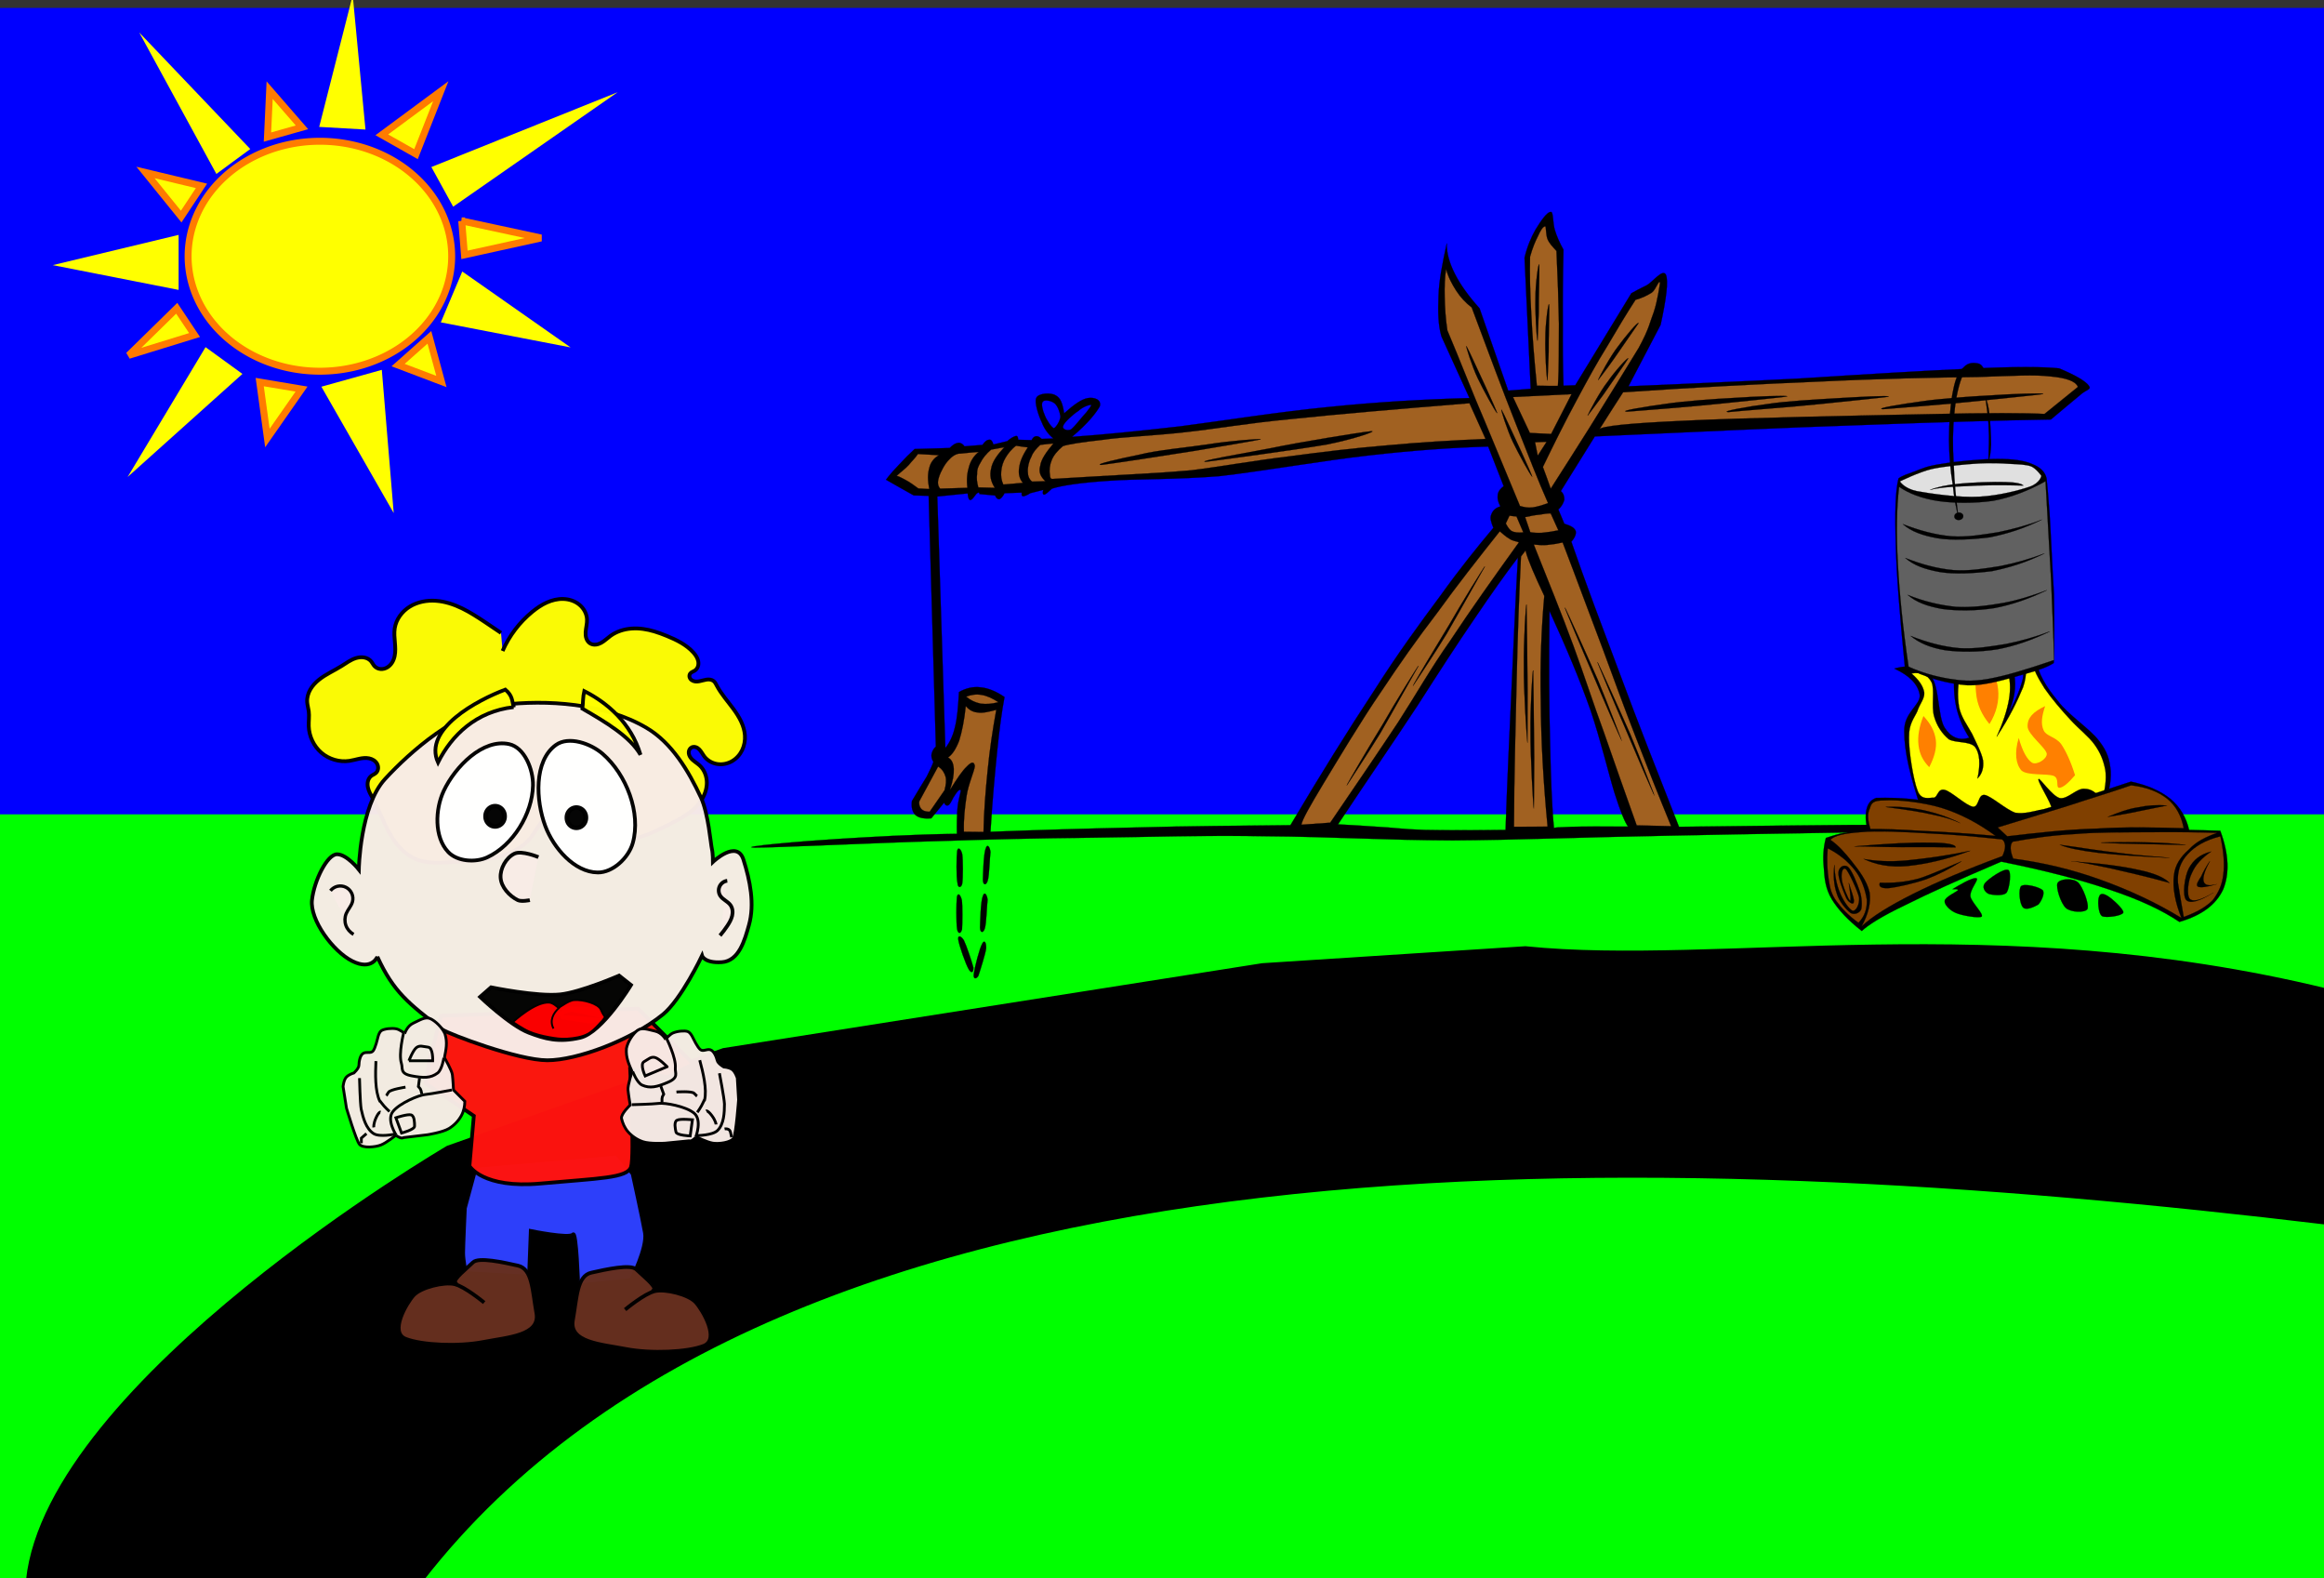 <?xml version="1.0" encoding="UTF-8" standalone="no"?>
<!-- Created with Inkscape (http://www.inkscape.org/) -->
<svg id="svg3489" xmlns:rdf="http://www.w3.org/1999/02/22-rdf-syntax-ns#" xmlns="http://www.w3.org/2000/svg" height="480" width="707" version="1.1" xmlns:cc="http://creativecommons.org/ns#" xmlns:xlink="http://www.w3.org/1999/xlink" xmlns:dc="http://purl.org/dc/elements/1.1/">
 <rect width="100%" height="100%" fill="#333333" stroke="none"/>
 <defs id="defs3491"></defs>

 <g id="layer16">
  <rect id="rect82134" fill-rule="nonzero" height="242" width="707" y="238" x="0" fill="#0F0"/>
 </g>
 <g id="layer17">
  <rect id="rect82137" fill-rule="nonzero" height="245.25" width="707" y="2.411" x="0" fill="#00F"/>
 </g>
 <g id="layer10" transform="translate(0,-3.095)">
  <g id="layer1-11" transform="matrix(0.422,0,0,0.422,-65.152,-55.014)">
   <g id="g3632" fill="#FF0">
    <path id="path2830" d="m480,322.36a95,82.857,0,1,1,-190,0,95,82.857,0,1,1,190,0z" stroke="#ff7b00" stroke-width="5"/>
    <path id="path2832" d="m310.38,263.06-55.62-101.94,80.043,83.969-24.423,17.969z"/>
    <path id="path2834" d="m384.5,229.15,24.151-94.855,9.208,96.762-33.359-1.907z"/>
    <path id="path2836" d="m465.36,258.08,15.714,28.571,118.57-82.5-134.29,53.929,0,0z"/>
    <path id="path2838" d="m487.64,333.36-15.475,36.653,93.57,18.067-78.095-54.72z"/>
    <path id="path2840" d="m429.64,404.24-43.571,12.143,52.143,91.071-8.572-103.21,0,0z"/>
    <path id="path2842" d="m302.57,387.88,26.595,19.299-82.79,74.285,56.195-93.584,0,0z"/>
    <path id="path2844" d="m283.15,306.98v39.644l-90.715-17.857,90.715-21.787z"/>
    <path id="path2846" d="M285,293.79,299.64,271.65,259.29,262,285,293.79z" stroke="#ff7b00" stroke-width="5"/>
    <path id="path2848" d="m341.62,413.05,30.146,5.052-24.612,35.267-5.534-40.319,0,0z" stroke="#ff7b00" stroke-width="5"/>
    <path id="path2850" d="m281.79,359.86,12.856,19.286-47.5,14.643,34.644-33.929z" stroke="#ff7b00" stroke-width="5"/>
    <path id="path2852" d="m463.94,380.8-22.551,20.004,31.213,11.838-8.662-31.842,0,0z" stroke="#ff7b00" stroke-width="5"/>
    <path id="path2854" d="m347.2,236.48,24.875-7.014-23.291-26.792-1.584,33.806z" stroke="#ff7b00" stroke-width="5"/>
    <path id="path2856" d="m429.64,234.86,24.644,13.929,17.856-45.357-42.5,31.428z" stroke="#ff7b00" stroke-width="5"/>
    <path id="path2858" d="m487.24,296.9,1.988,24.466,55.191-12.159-57.179-12.307,0,0z" stroke="#ff7b00" stroke-width="5"/>
   </g>
  </g>
 </g>
 <g id="layer21">
  <g id="g5" fill-rule="evenodd" transform="matrix(1.743,0,0,1.743,228.542,64.423)">
   <path id="path7" d="m35.928,111.59c-0.108,0.792-0.18,4.536,0.072,5.544,0.036,0.936,0.684,0.828,0.828,0.072,0.144-0.9,0.144-4.177,0-5.112-0.216-1.008-0.792-1.368-0.9-0.504z" stroke="#000" stroke-miterlimit="10" stroke-width="0.036"/>
   <path id="path9" d="m35.892,119.58c-0.108,0.936-0.144,4.464,0.036,5.58,0.144,0.791,0.612,0.936,0.864,0.035,0.072-1.008,0.108-4.14-0.036-5.111-0.252-1.009-0.72-1.368-0.864-0.504z" stroke="#000" stroke-miterlimit="10" stroke-width="0.036"/>
   <path id="path11" d="m40.932,111.08c-0.396,0.828-0.468,4.464-0.504,5.508,0.036,0.899,0.54,1.008,0.828,0.18,0.324-0.972,0.36-4.104,0.504-5.076-0.144-1.045-0.612-1.44-0.828-0.612z" stroke="#000" stroke-miterlimit="10" stroke-width="0.036"/>
   <path id="path13" d="m40.428,119.4c-0.396,0.828-0.468,4.464-0.504,5.508,0.036,0.9,0.54,1.009,0.828,0.181,0.324-0.973,0.36-4.104,0.504-5.076-0.144-1.044-0.612-1.441-0.828-0.613z" stroke="#000" stroke-miterlimit="10" stroke-width="0.036"/>
   <path id="path15" d="m40.32,127.68c-0.468,0.756-1.332,4.176-1.476,5.256-0.144,0.972,0.396,1.008,0.792,0.396,0.288-0.828,1.26-3.925,1.368-4.824,0.036-1.044-0.324-1.548-0.684-0.828z" stroke="#000" stroke-miterlimit="10" stroke-width="0.036"/>
   <path id="path17" d="m36.144,127.07c0.144,0.937,1.26,4.177,1.836,5.148,0.468,0.72,0.828,0.504,0.792-0.36-0.252-1.008-1.224-3.888-1.656-4.752-0.504-0.828-1.152-0.971-0.972-0.036z" stroke="#000" stroke-miterlimit="10" stroke-width="0.036"/>
   <path id="path19" d="m23.508,46.75c0.72-0.972,1.512-1.836,2.376-2.736,0.864-0.936,1.692-1.764,2.628-2.628l6.12-0.18c0.576-0.576,0.972-0.828,1.476-0.9,0.36-0.072,0.828,0.18,1.116,0.612l3.132-0.252c0.432-0.648,0.828-0.9,1.188-0.9,0.288-0.072,0.576,0.252,0.72,0.828l2.412-0.576c0.648-0.576,1.188-0.828,1.476-0.9s0.432,0.144,0.432,0.648l2.34,0.072c0.252-0.468,0.468-0.648,0.792-0.684,0.252-0.036,0.576,0.072,0.972,0.468l2.052-0.072c-0.864-0.684-1.584-1.656-2.016-2.772-0.576-1.188-1.368-3.6-0.972-4.32,0.36-0.828,2.556-0.972,3.384-0.432,0.864,0.432,1.224,1.476,1.476,3.132,1.728-1.548,3.06-2.484,4.14-2.664,1.116-0.18,2.412,0.252,2.088,1.44-0.576,1.044-2.016,2.952-4.86,5.328,5.184-0.36,11.34-0.972,18.9-1.836,7.488-0.972,17.388-2.556,25.956-3.384,8.46-0.864,16.488-1.332,24.516-1.548l-4.896-10.764c-0.576-2.016-0.612-4.248-0.504-6.984,0.072-2.772,0.684-5.76,1.44-9.252-0.036,1.62,0.432,3.384,1.404,5.292,0.936,1.872,2.376,3.888,4.32,6.048l5.004,14.364,3.924-0.324-1.08-22.86c0.468-1.98,1.151-3.564,1.908-4.896,0.827-1.332,2.016-3.204,2.735-3.096,0.396,0.036,0.288,1.908,0.648,3.132,0.324,1.08,0.828,2.232,1.512,3.456-0.108,4.644-0.144,8.892-0.108,12.888-0.035,3.96,0,7.524,0.108,10.836l2.052-0.072,9.792-16.056c0.757-0.432,1.656-0.9,2.7-1.404,1.044-0.576,2.809-2.988,3.348-1.8,0.433,1.116,0.072,4.068-0.936,8.712l-5.616,10.728c10.08-0.468,19.836-0.828,29.952-1.368,10.08-0.648,22.284-1.404,29.952-1.728,7.56-0.36,12.6-0.324,15.264-0.036,2.845,1.188,4.572,2.196,5.185,3.024,0.54,0.72-0.54,0.684-1.584,1.692-1.116,0.936-2.845,2.34-5.04,4.212-8.964,0.144-19.729,0.468-33.12,0.972-13.393,0.432-28.692,1.188-46.477,1.98l-5.939,9.54c0.504,0.432,0.612,0.936,0.612,1.512-0.145,0.504-0.396,1.116-1.044,1.692l1.044,2.484c1.115,0.36,1.728,0.648,1.979,1.26,0.145,0.432-0.108,1.188-0.756,1.872,2.448,7.092,5.256,14.508,8.424,22.932,3.096,8.389,6.552,17.101,10.368,26.82,13.932-0.144,26.784-0.36,38.988-0.36,12.204-0.071,32.004-0.252,33.552,0,1.26,0.108-12.96,0.685-25.309,1.044-12.527,0.252-34.308,0.54-48.815,0.864-14.544,0.252-26.208,0.756-37.908,0.828-11.772-0.036-21.672-0.648-32.22-0.72-10.764-0.216-21.456,0.144-31.104,0.252-9.576,0.107-16.308,0.252-26.028,0.576-9.972,0.252-29.448,1.188-32.58,1.151-2.988-0.144,8.532-1.151,14.544-1.512,5.94-0.36,12.744-0.792,20.844-0.9-0.036-1.728,0-3.275,0.108-4.5,0.108-1.403,0.576-2.699,0.576-3.06-0.144-0.324-0.576,0.036-1.296,1.224-0.36,0.721-0.612,1.225-0.9,1.368-0.252,0.108-0.54,0-0.72-0.468l-2.232,2.736c-1.296,0.107-2.16-0.072-2.736-0.54-0.576-0.54-0.792-1.368-0.648-2.484,1.044-1.729,1.908-3.204,2.592-4.284,0.576-1.152,1.008-2.052,1.152-2.556-0.288-0.396-0.396-0.973-0.324-1.332,0.072-0.396,0.324-0.972,0.756-1.332l-1.26-43.74-2.592-0.072c-1.594-0.897-3.214-1.797-4.834-2.734zm8.964,2.917,1.404,43.884c0.648-0.792,1.296-1.98,1.656-3.564,0.432-1.655,0.576-3.672,0.72-6.191,1.152-0.685,2.52-1.008,3.816-0.828,1.26,0.107,2.736,0.72,4.14,1.692-0.468,2.411-0.9,5.651-1.296,9.575-0.396,3.96-0.828,8.46-1.152,13.933,8.46-0.324,16.992-0.576,25.74-0.756,8.748-0.252,17.568-0.288,26.604-0.396,5.328-8.964,10.008-16.488,14.472-23.256,4.32-6.804,8.172-12.024,11.7-16.776,3.456-4.824,6.588-8.676,9.251-11.844-0.396-1.008-0.647-1.692-0.359-2.34,0.252-0.648,0.647-1.116,1.584-1.404-0.433-0.792-0.54-1.404-0.468-1.98,0.071-0.648,0.468-1.116,1.044-1.548l-2.7-6.912c-6.156,0.18-12.96,0.648-20.808,1.548-8.028,0.9-18.252,2.7-25.956,3.6-7.74,0.648-14.508,0.468-19.476,0.828-4.896,0.324-8.244,0.828-9.9,1.368-0.684,0.612-1.08,1.008-1.332,1.044s-0.36-0.288-0.18-0.828l-2.268,0.576c-0.54,0.36-1.044,0.54-1.224,0.54-0.314-0.03-0.314-0.246-0.278-0.642l-2.988,0.108c-0.324,0.612-0.684,1.008-0.936,1.044s-0.54-0.18-0.72-0.648l-2.736-0.252c0-0.288-0.144-0.324-0.396-0.144-0.288,0.18-0.792,1.188-1.188,1.188-0.396,0.036-0.468-1.152-0.468-1.152-1.764,0.179-3.528,0.359-5.292,0.539zm69.948,57.204c5.292-7.992,9.864-14.616,13.86-20.7,3.852-6.012,6.948-10.8,9.864-15.048,2.916-4.32,5.471-7.92,7.667-10.8-0.432,7.452-0.756,14.904-1.116,22.932-0.359,7.956-0.756,16.056-1.044,24.588-5.759,0.072-10.439,0.072-14.183,0-3.744-0.108-5.652-0.432-8.064-0.54-2.52-0.18-4.896-0.324-6.984-0.432zm37.691,0.684c-0.359-3.6-0.54-8.496-0.684-14.832-0.18-6.479-0.216-13.896-0.108-23.076,2.916,6.336,5.256,11.916,7.164,17.316,1.8,5.328,3.097,10.872,4.176,14.399,1.08,3.42,1.872,5.257,2.377,5.904-4.429,0-7.704-0.036-9.828,0.036-2.232,0.073-3.168,0.109-3.097,0.253zm-87.298-69.8c-0.432-0.144-1.332-1.548-1.584-2.268-0.396-0.864-0.648-2.016-0.36-2.34,0.288-0.432,1.44-0.216,2.052,0.252,0.54,0.432,0.936,1.476,1.044,2.304-0.036,0.757-0.792,1.945-1.152,2.052zm1.62-0.396c0.144-0.576,1.8-2.088,2.628-2.592,0.828-0.756,1.908-1.116,2.268-1.08,0.108,0.072-0.288,0.576-0.9,1.368-0.684,0.684-1.98,2.448-2.628,2.916-0.756,0.325-1.584-0.107-1.368-0.612z" stroke="#000" stroke-miterlimit="10" stroke-width="0.036"/>
   <path id="path21" d="m25.38,46.067c0.756-0.72,1.512-1.224,2.124-1.908,0.576-0.72,1.152-1.224,1.584-1.908l3.672,0.216c-0.864,0.468-1.476,1.26-1.692,2.232-0.288,1.044-0.288,2.088,0,3.672l-1.908-0.108c-0.828-0.612-1.476-1.08-2.088-1.404-0.648-0.324-1.26-0.72-1.692-0.792z" stroke="#000" stroke-miterlimit="10" stroke-width="0.036" fill="#a16121"/>
   <path id="path23" d="m36.576,42.179c-0.684-0.036-1.404,0.36-2.016,1.044-0.72,0.648-1.548,2.196-1.8,3.096-0.288,0.864-0.216,1.476,0.216,1.98l4.752-0.144c-0.18-1.476-0.036-2.664,0.288-3.708,0.288-1.044,0.9-1.944,1.692-2.556-1.044,0.072-2.088,0.18-3.132,0.288z" stroke="#000" stroke-miterlimit="10" stroke-width="0.036" fill="#a16121"/>
   <path id="path25" d="m41.868,41.495c-0.864,0.72-1.476,1.512-1.836,2.232-0.396,0.648-0.648,1.224-0.612,2.016-0.108,0.756-0.036,1.44,0.216,2.34l2.88,0.072c-0.72-1.08-0.936-2.196-0.648-3.348,0.216-1.26,1.08-2.412,2.304-3.744-0.756,0.144-1.512,0.288-2.304,0.432z" stroke="#000" stroke-miterlimit="10" stroke-width="0.036" fill="#a16121"/>
   <path id="path27" d="m46.224,40.811c-0.792,0.576-1.404,1.368-1.836,2.088s-0.684,1.512-0.756,2.376c-0.072,0.792,0,1.512,0.36,2.304l3.42-0.288c-0.612-0.684-0.828-1.656-0.648-2.628,0.108-1.044,0.612-2.232,1.512-3.564-0.684-0.072-1.368-0.18-2.052-0.288z" stroke="#000" stroke-miterlimit="10" stroke-width="0.036" fill="#a16121"/>
   <path id="path29" d="m50.436,40.667c-0.648,0.612-1.26,1.26-1.548,2.088-0.432,0.756-0.684,1.872-0.612,2.664,0,0.648,0.252,1.296,0.756,1.656l2.304-0.072c-0.792-0.756-1.224-1.512-0.9-2.664,0.144-1.152,1.044-2.412,2.304-3.924-0.756,0.072-1.512,0.144-2.304,0.252z" stroke="#000" stroke-miterlimit="10" stroke-width="0.036" fill="#a16121"/>
   <path id="path31" d="m54.396,40.883c-0.936,0.792-1.584,1.548-1.944,2.412s-0.468,1.836-0.324,2.52c0,0.576,0.144,0.792,0.432,0.792,5.004-0.324,9.54-0.54,13.608-0.792,3.96-0.216,5.976-0.324,10.62-0.72,4.752-0.576,11.376-1.764,17.244-2.448,5.652-0.756,11.268-1.44,16.992-1.908,5.76-0.54,11.34-0.864,17.136-1.116l-2.808-6.228c-12.42,1.008-22.572,1.872-30.852,2.736-8.316,0.792-13.032,1.692-18.612,2.304-5.688,0.648-11.052,0.828-14.688,1.368-3.6,0.396-5.868,0.756-6.804,1.08z" stroke="#000" stroke-miterlimit="10" stroke-width="0.036" fill="#a16121"/>
   <path id="path33" d="m96.012,106.94,5.04-0.359,0,0c4.392-6.444,8.28-12.133,11.808-17.46,3.456-5.364,5.544-9.181,9.18-14.364,3.492-5.292,7.523-10.944,11.951-17.1-0.504-0.18-1.188-0.252-1.655-0.612-0.648-0.36-1.08-0.792-1.692-1.296-3.887,4.896-7.487,9.468-10.943,14.256-3.528,4.607-6.408,8.676-9.756,13.716-3.42,4.968-7.704,12.132-10.08,16.056-2.341,3.888-3.673,6.228-3.853,7.163z" stroke="#000" stroke-miterlimit="10" stroke-width="0.036" fill="#a16121"/>
   <path id="path35" d="m132.34,53.015-0.648,1.368,0,0c0.145,0.18,0.433,0.936,1.008,1.296,0.504,0.288,1.188,0.324,2.053,0.252l-1.188-2.772c-0.397-0.036-0.793-0.072-1.225-0.144z" stroke="#000" stroke-miterlimit="10" stroke-width="0.036" fill="#a16121"/>
   <path id="path37" d="m135.07,53.267c1.009-0.216,1.729-0.36,2.557-0.432,0.792-0.144,1.296-0.216,1.908-0.216l1.332,2.952c-1.116,0.216-2.017,0.36-2.845,0.432-0.828,0.036-1.512,0-2.052-0.108-0.287-0.864-0.575-1.728-0.9-2.628z" stroke="#000" stroke-miterlimit="10" stroke-width="0.036" fill="#a16121"/>
   <path id="path39" d="m136.58,58.055c0.756,0.072,1.439,0.144,2.34,0.072,0.828-0.072,1.728-0.216,2.7-0.432,2.664,6.948,4.932,13.176,7.092,18.828,2.052,5.58,3.527,9.648,5.544,14.832,1.979,5.148,4.032,10.332,6.3,15.84l-6.012-0.144c-2.052-5.796-3.924-11.016-5.76-16.344-1.908-5.185-3.349-9.721-5.292-15.013-2.053-5.58-4.356-11.231-6.912-17.639z" stroke="#000" stroke-miterlimit="10" stroke-width="0.036" fill="#a16121"/>
   <path id="path41" d="m135.14,59.099c0.216,0.936,0.612,1.908,1.188,3.312,0.575,1.368,1.224,2.772,2.088,4.608-0.504,5.58-0.756,11.664-0.612,18.396,0.036,6.731,0.432,13.968,1.188,21.852l-5.868,0.036c0.036-9.324,0.288-17.676,0.468-25.596,0.18-8.028,0.432-14.94,0.756-21.564,0.252-0.324,0.503-0.685,0.792-1.044z" stroke="#000" stroke-miterlimit="10" stroke-width="0.036" fill="#a16121"/>
   <path id="path43" d="m37.512,84.587c0.756,0.647,1.548,1.008,2.52,1.224,0.972,0.108,1.872,0.072,3.096-0.252-0.972-0.647-1.98-1.116-2.88-1.26-0.972-0.18-1.836-0.036-2.736,0.288z" stroke="#000" stroke-miterlimit="10" stroke-width="0.036" fill="#a16121"/>
   <path id="path45" d="m34.344,95.207c0.72-0.469,1.368-1.44,1.944-2.916,0.468-1.513,0.9-3.528,1.152-6.048,0.504,0.575,1.152,1.044,2.088,1.115,0.828,0.145,1.908-0.107,3.24-0.468-0.648,3.564-1.152,6.912-1.512,10.584-0.36,3.564-0.648,7.092-0.72,10.729l-3.42-0.036c-0.072-2.305,0.18-4.284,0.468-6.229,0.288-2.016,1.368-4.355,1.44-5.22-0.108-0.864-0.612-0.756-1.368,0.036-0.792,0.72-1.692,2.052-2.988,4.14,0.54-1.584,0.72-2.771,0.684-3.708-0.072-1.007-0.36-1.62-1.008-1.979z" stroke="#000" stroke-miterlimit="10" stroke-width="0.036" fill="#a16121"/>
   <path id="path47" d="m32.616,96.791c0.684,0.396,1.116,1.115,1.296,1.764s0.072,1.44-0.18,2.376l-2.592,3.744c-0.648,0-1.116-0.145-1.404-0.432-0.324-0.36-0.468-0.757-0.432-1.332,1.08-2.016,2.196-4.068,3.312-6.12z" stroke="#000" stroke-miterlimit="10" stroke-width="0.036" fill="#a16121"/>
   <path id="path49" d="m134.17,51.323c-1.98-4.752-3.96-9.504-6.083-14.652-2.232-5.148-4.248-10.476-6.588-15.984-0.324-2.124-0.432-4.068-0.468-5.832-0.036-1.8,0-3.42,0.252-4.86,0.36,1.404,1.044,2.664,1.764,3.78s1.62,2.088,2.7,2.916c2.916,7.812,5.327,14.328,7.632,20.124,2.268,5.724,4.032,10.296,5.688,14.004-1.044,0.396-1.943,0.648-2.699,0.756-0.866,0.108-1.551-0.072-2.198-0.252z" stroke="#000" stroke-miterlimit="10" stroke-width="0.036" fill="#a16121"/>
   <path id="path51" d="m138.17,44.519c2.052-4.248,3.96-8.064,5.868-11.592,1.943-3.636,3.563-6.588,5.399-9.54,1.729-2.952,3.313-5.58,4.896-8.028,1.188-0.324,2.088-0.792,2.844-1.26,0.792-0.612,1.224-2.304,1.439-1.728-0.071,0.468-0.432,3.132-1.079,5.076-0.721,1.836-0.757,2.808-2.629,6.264-2.052,3.348-6.048,9.864-8.64,14.004s-4.788,7.524-6.731,10.584c-0.431-1.26-0.899-2.52-1.367-3.78z" stroke="#000" stroke-miterlimit="10" stroke-width="0.036" fill="#a16121"/>
   <polygon id="polygon53" stroke="#000" points="143.17,31.811,139.61,38.759,135.9,38.579,132.95,32.314,132.95,32.314" stroke-miterlimit="10" stroke-width="0.036" fill="#a16121"/>
   <polygon id="polygon55" stroke="#000" points="136.8,40.199,136.8,40.199,138.82,40.127,137.27,42.539" stroke-miterlimit="10" stroke-width="0.036" fill="#a16121"/>
   <path id="path57" d="m137.12,30.334c-0.469-4.68-0.792-8.712-0.973-12.492-0.216-3.852-0.288-7.056-0.216-10.008,0.433-1.548,0.937-2.736,1.368-3.564,0.468-1.044,0.9-1.764,1.296-1.728,0.144,0.108,0.072,1.296,0.36,2.16,0.288,0.756,0.863,1.332,1.584,2.124,0.216,4.536,0.359,8.712,0.432,12.672-0.036,3.888,0.036,7.56-0.18,10.872-1.224,0.001-2.447,0.001-3.671-0.036z" stroke="#000" stroke-miterlimit="10" stroke-width="0.036" fill="#a16121"/>
   <path id="path59" d="m152.17,31.487c12.6-0.864,23.939-1.44,34.308-1.872,10.332-0.504,20.664-0.72,27.54-0.792,6.588-0.216,9.792-0.432,12.672-0.108,2.88,0.252,4.5,0.864,4.86,1.836l-5.832,4.716c-3.168-0.18-9.756-0.216-20.34,0.036-10.692,0.216-33.012,0.648-42.66,1.152-9.684,0.432-14.4,0.936-14.688,1.512,1.367-2.16,2.736-4.321,4.14-6.48z" stroke="#000" stroke-miterlimit="10" stroke-width="0.036" fill="#a16121"/>
   <path id="path61" d="m108.11,38.291c1.548-0.18-2.844,1.368-7.632,2.304-4.932,0.864-19.584,2.844-21.168,3.024-1.62-0.072,6.624-1.476,11.52-2.412,4.824-1.008,15.588-2.772,17.28-2.916z" stroke="#000" stroke-miterlimit="10" stroke-width="0.036"/>
   <path id="path63" d="m88.884,39.695c-0.468,0.18-6.948,1.224-11.52,2.016-4.716,0.756-14.616,2.268-16.236,2.448-1.584-0.036,3.456-1.152,6.66-1.8,3.096-0.792,8.388-1.26,11.988-1.8,3.492-0.576,9.396-1.044,9.108-0.864z" stroke="#000" stroke-miterlimit="10" stroke-width="0.036"/>
   <path id="path65" d="m116.46,79.223c0-0.216-4.212,6.624-6.264,10.224-2.16,3.492-6.192,10.332-6.264,10.656-0.108,0.18,3.744-5.688,5.868-9.144,2.088-3.601,6.48-11.448,6.66-11.736z" stroke="#000" stroke-miterlimit="10" stroke-width="0.036"/>
   <path id="path67" d="m124.85,23.458c-0.288-0.36,1.008,3.636,1.944,5.58s2.987,5.724,3.384,6.084c0.144,0.18-1.008-2.448-1.908-4.392-1.008-2.124-3.168-6.911-3.42-7.272z" stroke="#000" stroke-miterlimit="10" stroke-width="0.036"/>
   <path id="path69" d="m180.79,32.207c-0.433,0.144-6.984,0.756-11.593,1.26-4.716,0.504-14.796,1.296-16.344,1.404-1.656-0.108,3.564-0.936,6.769-1.368,3.132-0.468,8.388-0.864,12.023-1.044,3.565-0.252,9.433-0.468,9.145-0.252z" stroke="#000" stroke-miterlimit="10" stroke-width="0.036"/>
   <path id="path71" d="m198.5,32.243c-0.433,0.144-6.984,0.756-11.592,1.26-4.717,0.504-14.797,1.26-16.345,1.44-1.655-0.072,3.564-1.008,6.769-1.404,3.132-0.504,8.388-0.792,12.023-1.008,3.565-0.217,9.433-0.54,9.145-0.288z" stroke="#000" stroke-miterlimit="10" stroke-width="0.036"/>
   <path id="path73" d="m225.47,31.775c-0.432,0.144-6.984,0.756-11.592,1.26-4.717,0.504-14.796,1.296-16.345,1.404-1.619-0.108,3.492-0.936,6.732-1.368,3.132-0.468,8.388-0.864,12.024-1.044,3.528-0.252,9.505-0.468,9.181-0.252z" stroke="#000" stroke-miterlimit="10" stroke-width="0.036"/>
   <path id="path75" d="m130.97,34.547c-0.288-0.36,1.008,3.636,1.944,5.58s2.987,5.724,3.384,6.084c0.144,0.18-1.008-2.448-1.908-4.392-1.008-2.124-3.168-6.912-3.42-7.272z" stroke="#000" stroke-miterlimit="10" stroke-width="0.036"/>
   <path id="path77" d="m128.05,61.871c0-0.216-4.212,6.625-6.264,10.224-2.124,3.492-6.264,10.332-6.3,10.656-0.144,0.18,3.816-5.688,5.904-9.145,2.088-3.599,6.48-11.447,6.66-11.735z" stroke="#000" stroke-miterlimit="10" stroke-width="0.036"/>
   <path id="path79" d="m142.02,69.07c-0.18-0.216,3.096,7.561,4.824,11.521,1.62,3.888,4.896,11.412,5.112,11.736,0.035,0.071-2.521-6.66-4.177-10.62-1.763-4.032-5.58-12.456-5.759-12.637z" stroke="#000" stroke-miterlimit="10" stroke-width="0.036"/>
   <path id="path81" d="m147.71,78.574c-0.181-0.216,3.096,7.561,4.823,11.521,1.62,3.852,4.896,11.484,5.112,11.771,0.036,0.072-2.52-6.659-4.176-10.619-1.763-4.032-5.579-12.42-5.759-12.673z" stroke="#000" stroke-miterlimit="10" stroke-width="0.036"/>
   <path id="path83" d="m153.07,25.583c0.036-0.396-2.412,2.304-3.6,4.068-1.296,1.584-3.384,5.544-3.492,5.904-0.18,0.288,1.477-1.944,2.736-3.636,1.153-1.692,4.177-5.976,4.356-6.336z" stroke="#000" stroke-miterlimit="10" stroke-width="0.036"/>
   <path id="path85" d="m154.87,19.427c-0.036-0.396-2.341,2.34-3.564,4.032-1.296,1.62-3.384,5.436-3.492,5.904-0.216,0.288,1.513-1.944,2.7-3.636,1.223-1.728,4.068-5.904,4.356-6.3z" stroke="#000" stroke-miterlimit="10" stroke-width="0.036"/>
   <path id="path87" d="m139.25,16.151c-0.145-0.432-0.685,3.672-0.648,5.94-0.072,2.268,0.18,6.804,0.36,7.344,0.036,0.288,0.107-2.7,0.216-4.932-0.036-2.304,0.179-7.956,0.072-8.352z" stroke="#000" stroke-miterlimit="10" stroke-width="0.036"/>
   <path id="path89" d="m137.52,9.203c-0.144-0.432-0.684,3.672-0.647,5.94-0.072,2.268,0.18,6.804,0.359,7.344,0.036,0.324,0.108-2.808,0.216-4.968-0.036-2.376,0.18-7.884,0.072-8.316z" stroke="#000" stroke-miterlimit="10" stroke-width="0.036"/>
   <path id="path91" d="m135.32,68.566c-0.107-0.647-0.54,6.553-0.468,10.765-0.072,3.96,0.504,12.456,0.612,13.283,0.036,0.721,0-5.04,0.036-8.964-0.035-4.175-0.144-14.292-0.18-15.084z" stroke="#000" stroke-miterlimit="10" stroke-width="0.036"/>
   <path id="path93" d="m136.48,80.051c-0.107-0.648-0.54,6.552-0.468,10.764-0.036,3.96,0.432,12.456,0.576,13.284,0,0.684,0.071-4.932,0.071-8.928-0.035-4.141-0.143-14.364-0.179-15.12z" stroke="#000" stroke-miterlimit="10" stroke-width="0.036"/>
   <path id="path95" d="m215.24,106.84c-3.168-0.9-5.939-1.62-8.46-2.16-2.556-0.54-4.823-0.9-6.804-1.08,3.313,0.792,6.3,1.404,8.82,1.979,2.52,0.505,4.717,0.973,6.444,1.261z" stroke="#000" stroke-miterlimit="10" stroke-width="0.036"/>
   <path id="path97" d="m235.91,104.14c0.973-2.484,1.477-4.536,1.368-6.552-0.18-1.944-0.54-3.385-2.052-5.292-1.584-2.124-5.4-4.536-7.164-6.948-2.016-2.376-3.492-4.824-3.852-7.344-0.217-2.772,0.468-5.544,2.34-8.712-2.052,2.016-3.384,4.067-4.141,6.155-0.756,1.944-0.071,3.96-0.468,6.048-0.54,2.089-1.439,4.141-2.7,6.301,1.225-2.484,1.62-4.933,1.188-7.2-0.576-2.376-3.924-4.068-4.068-6.732-0.18-2.735,0.864-5.868,3.132-9.396-2.195,0.18-3.96,1.619-5.579,4.464-1.729,2.808-3.744,8.64-3.96,12.492-0.217,3.852,0.611,7.2,2.628,10.332-1.801,0.576-3.24-0.072-4.32-1.801-1.152-1.907-0.9-7.128-2.304-8.855-1.513-1.729-3.564-2.196-6.444-1.404,2.628,1.225,4.104,2.7,4.428,4.572,0.216,1.8-2.808,3.024-2.7,6.444,0,3.42,1.009,7.812,3.024,13.716,3.563,3.312,7.776,5.004,13.176,4.932,5.329-0.073,11.304-1.764,18.468-5.22z" stroke="#000" stroke-miterlimit="10" stroke-width="0.036"/>
   <path id="path99" d="m235.73,102.69c0.576-1.872,0.828-3.672,0.612-5.256-0.324-1.691-0.864-3.06-1.908-4.5-1.08-1.476-2.736-2.7-4.14-4.248-1.584-1.691-3.385-3.815-4.572-5.544-1.116-1.8-2.016-3.275-2.16-4.968-0.216-1.8-0.072-3.6,0.72-5.544-0.684,1.296-1.151,2.88-1.548,4.608-0.432,1.655,0.108,3.239-0.756,5.724-0.972,2.376-2.376,5.256-4.608,8.64,1.116-2.483,1.837-4.68,2.16-6.588,0.324-1.979,0.181-3.563-0.288-4.896-0.684-1.513-2.304-2.124-2.916-3.492-0.684-1.404-1.008-2.916-0.827-4.681,0.107-1.764,0.611-3.636,1.512-5.759-1.548,1.799-2.809,3.852-3.78,6.155-1.008,2.268-1.764,5.112-2.124,7.56-0.504,2.448-0.647,4.5-0.288,6.553,0.36,1.728,1.44,3.132,2.269,4.644,0.684,1.477,1.691,3.348,1.907,4.645,0.145,1.296-0.18,2.34-0.972,3.132,0.54-2.557,0.396-4.393-0.432-5.508-0.937-1.044-3.384-0.648-4.572-1.332-1.188-0.973-2.088-2.341-2.556-3.96-0.54-1.765,0.144-4.788-0.469-6.013-0.684-1.296-1.8-1.8-3.491-1.512,1.26,1.08,2.052,2.196,2.231,3.348,0.072,1.08-0.792,1.944-1.224,3.276-0.54,1.188-1.477,2.16-1.44,4.464-0.071,2.304,0.756,7.524,1.513,9.396,0.647,1.728,2.052,1.151,2.844,1.188,0.684-0.144,0.647-1.62,1.836-1.368,1.152,0.216,3.744,2.772,5.004,2.952,1.08,0.036,0.792-2.268,2.052-2.052,1.188,0.252,3.601,2.484,5.292,3.096,1.62,0.252,3.276-0.288,4.393-0.504,1.115-0.144,1.907,0.576,1.979-0.216-0.072-0.972-2.592-4.86-2.304-5.148,0.18-0.323,2.34,2.952,3.708,3.313,1.368,0.252,2.952-1.764,4.32-1.62,1.187,0,2.194,0.719,3.023,2.015z" stroke="#000" stroke-miterlimit="10" stroke-width="0.036" fill="#FF0"/>
   <path id="path101" fill="#ff8000" d="m231.05,98.303c-0.72-2.34-1.584-4.212-2.448-5.472-1.044-1.296-2.52-1.296-3.024-2.341-0.539-1.151-0.323-2.52,0.253-4.247-2.124,1.008-3.097,2.052-3.061,3.527-0.036,1.368,3.168,3.708,3.348,4.788,0.036,0.937-1.8,2.052-2.592,1.548s-1.656-1.943-2.304-4.319c-0.792,2.628-0.504,4.571,0.468,5.688,1.044,0.937,4.356,0.504,5.616,0.937,1.116,0.468,0.288,2.088,1.008,2.088,0.612-0.037,1.476-0.722,2.736-2.197z"/>
   <path id="path103" fill="#ff8000" d="m216.11,89.375c-1.332-1.62-2.16-3.349-2.34-5.473-0.252-2.088,0.072-4.428,0.972-7.02,1.656,2.124,2.664,4.355,2.881,6.408,0.216,2.017-0.288,4.141-1.513,6.085z"/>
   <path id="path105" fill="#ff8000" d="m205.6,96.898c-1.116-1.151-1.692-2.304-1.872-3.852-0.18-1.512,0.108-3.204,0.864-5.076,1.224,1.332,1.943,2.592,2.16,4.176,0.18,1.441-0.252,3.025-1.152,4.752z"/>
   <path id="path107" d="m215.93,107.12c-2.269-1.729-4.968-2.988-8.244-3.78-3.384-0.828-6.984-1.188-11.34-1.08-0.9,0.324-1.404,0.9-1.656,1.872s-0.252,2.088,0.145,3.744c-1.296,0-2.484,0.144-3.708,0.432-1.332,0.18-2.341,0.54-3.564,0.937-0.468,1.728-0.54,3.42-0.36,5.22,0.108,1.764,0.253,3.6,1.404,5.508,1.116,1.8,2.809,3.636,5.22,5.508,1.045-0.972,3.385-2.52,7.561-4.5,4.068-2.052,9.612-4.536,16.775-7.596,7.524,1.512,13.645,3.096,18.937,4.896,5.22,1.729,9.18,3.601,12.168,5.616,3.924-1.151,6.372-2.987,7.632-5.651,1.116-2.7,1.044-6.12-0.504-10.261l-5.436-0.144c-0.504-2.196-1.584-3.996-3.24-5.4-1.729-1.403-4.032-2.412-6.912-3.023-2.7,0.899-5.94,1.943-10.116,3.275-4.251,1.33-9.039,2.662-14.762,4.427z" stroke="#000" stroke-miterlimit="10" stroke-width="0.036"/>
   <path id="path109" d="m195.34,107.7c-0.504-1.584-0.54-2.735-0.108-3.6,0.288-0.936,0.504-1.404,2.592-1.404,2.088-0.144,6.588,0.288,9.9,1.296,3.24,1.009,6.3,2.593,9.468,4.896-4.932-0.432-9.144-0.72-12.78-0.864-3.744-0.251-6.625-0.359-9.072-0.324z" stroke="#000" stroke-miterlimit="10" stroke-width="0.036" fill="#804000"/>
   <path id="path111" d="m188.35,109.57c1.404,0.973,2.521,2.232,3.744,3.78s2.628,3.348,3.096,5.4c0.252,1.836-0.216,3.815-1.403,5.939,1.907-1.8,4.859-3.6,9-5.688,4.104-2.053,9.252-4.248,15.588-6.588,0.359-0.792,0.468-1.261,0.468-1.801-0.036-0.432-0.18-0.936-0.576-1.115-4.392-0.469-8.568-0.864-12.672-1.044-4.212-0.252-9.072-0.505-11.952-0.217-2.99,0.219-4.574,0.615-5.293,1.334z" stroke="#000" stroke-miterlimit="10" stroke-width="0.036" fill="#804000"/>
   <path id="path113" d="m255.89,108.35c-3.6-0.108-7.416-0.144-11.592-0.108-4.284,0.036-9.216-0.035-13.284,0.324-4.068,0.216-7.632,0.756-10.836,1.332-0.288,0.324-0.36,0.576-0.36,1.152,0,0.54,0.145,1.008,0.433,1.8,5.363,0.72,10.332,1.908,15.3,3.708,4.896,1.764,9.54,3.888,14.076,6.66-1.152-2.809-1.549-5.364-1.332-7.272,0.144-2.016,1.296-3.527,2.628-4.68,1.259-1.368,2.915-2.197,4.967-2.916z" stroke="#000" stroke-miterlimit="10" stroke-width="0.036" fill="#804000"/>
   <path id="path115" d="m217.55,107.41c4.176-1.297,8.208-2.484,12.096-3.708,3.924-1.297,7.561-2.376,11.196-3.637,2.735,0.324,4.752,1.116,6.336,2.376,1.512,1.261,2.412,2.916,2.844,5.112-5.112-0.144-10.116-0.252-15.3,0.072-5.184,0.144-10.26,0.72-15.516,1.332-0.54-0.503-1.08-1.008-1.656-1.547z" stroke="#000" stroke-miterlimit="10" stroke-width="0.036" fill="#804000"/>
   <path id="path117" d="m236.77,105.57c1.729-0.72,3.528-1.403,5.256-1.655,1.656-0.36,3.385-0.469,5.04-0.324-2.808,0.54-5.004,1.044-6.731,1.368-1.765,0.288-2.952,0.54-3.565,0.611z" stroke="#000" stroke-miterlimit="10" stroke-width="0.036"/>
   <path id="path119" d="m187.88,111.05c-0.18,2.196-0.072,3.852,0.18,5.508,0.216,1.44,0.433,2.448,1.332,3.708,0.9,1.224,2.052,2.484,3.853,3.78,1.115-1.116,1.512-2.484,1.476-3.96-0.216-1.584-0.9-3.672-2.052-5.148-1.19-1.548-2.737-2.844-4.789-3.888z" stroke="#000" stroke-miterlimit="10" stroke-width="0.036" fill="#804000"/>
   <path id="path121" d="m249.01,117.06c0.324,1.98,0.647,3.96,1.008,5.977,2.196-0.792,3.888-1.729,5.076-2.952,1.008-1.332,1.62-2.628,1.836-4.464,0.252-1.908,0.036-4.032-0.504-6.66-2.7,0.684-4.428,1.728-5.724,3.132-1.225,1.295-1.837,2.951-1.692,4.967z" stroke="#000" stroke-miterlimit="10" stroke-width="0.036" fill="#804000"/>
   <path id="path123" d="m189.04,113.93c0.071,1.872,0.396,3.492,0.972,4.86,0.504,1.296,1.62,2.951,2.231,3.168,0.576,0.071,1.225-1.116,1.116-2.305-0.288-1.26-1.836-4.536-2.304-4.968-0.576-0.432-0.864,0.684-0.72,1.8,0.071,0.9,1.151,3.528,1.439,3.708,0.181,0.036,0.108-0.899-0.216-3.096,0.432,1.368,0.864,2.52,0.9,3.06,0,0.54-0.181,0.576-0.396,0.505-0.288-0.108-0.792-0.433-1.08-1.261-0.468-1.044-1.332-3.275-1.224-4.176,0.072-0.9,1.008-1.476,1.691-0.9,0.648,0.576,1.549,2.809,2.017,4.177,0.396,1.151,0.432,2.556,0.252,3.239-0.324,0.648-1.225,0.973-1.872,0.576-0.72-0.54-1.98-1.979-2.376-3.348-0.502-1.476-0.647-3.06-0.43-5.039z" stroke="#000" stroke-miterlimit="10" stroke-width="0.036"/>
   <path id="path125" d="m192.53,110.72c5.977-0.504,10.225-0.72,13.284-0.648,2.916,0,4.428,0.324,4.393,0.828-5.076-0.107-8.965,0-11.952-0.071-2.952-0.073-4.86-0.109-5.725-0.109z" stroke="#000" stroke-miterlimit="10" stroke-width="0.036"/>
   <path id="path127" d="m194.18,112.92c1.872,0.324,4.356,0.54,7.452,0.252,3.132-0.324,6.696-0.756,11.124-1.692-4.248,1.584-7.848,2.34-10.944,2.664-3.169,0.288-5.581-0.252-7.632-1.224z" stroke="#000" stroke-miterlimit="10" stroke-width="0.036"/>
   <path id="path129" d="m196.99,117.06c2.196,0.072,4.32-0.072,6.769-0.72,2.304-0.72,6.228-2.521,7.488-3.024-2.017,1.296-4.068,2.34-6.156,3.132-2.196,0.757-5.148,1.404-6.48,1.549-1.369,0.107-1.908-0.253-1.621-0.937z" stroke="#000" stroke-miterlimit="10" stroke-width="0.036"/>
   <path id="path131" d="m228.42,110.44c3.744,0.504,7.271,1.116,10.439,1.44,3.204,0.432,6.048,0.575,8.677,0.828-5.185-0.217-9.181-0.505-12.421-0.864-3.239-0.397-5.471-0.864-6.695-1.404z" stroke="#000" stroke-miterlimit="10" stroke-width="0.036"/>
   <path id="path133" d="m230.4,113.31c4.933,0.36,8.893,0.864,11.736,1.513,2.916,0.611,4.536,1.367,5.4,2.268-4.104-1.152-7.452-1.872-10.332-2.556-2.88-0.576-5.147-1.116-6.804-1.225z" stroke="#000" stroke-miterlimit="10" stroke-width="0.036"/>
   <path id="path135" d="m235.58,110.04c3.384-0.072,6.264-0.072,8.783,0,2.412,0.071,4.465,0.216,6.013,0.432-5.148-0.144-8.784-0.18-11.305-0.252-2.519-0.073-3.636-0.18-3.491-0.18z" stroke="#000" stroke-miterlimit="10" stroke-width="0.036"/>
   <path id="path137" d="m211,106.65c-2.124-1.08-4.141-1.728-6.337-2.231-2.231-0.433-4.355-0.72-6.659-0.576,3.239,0.432,6.012,0.828,8.172,1.332,2.124,0.431,3.78,0.971,4.824,1.475z" stroke="#000" stroke-miterlimit="10" stroke-width="0.036"/>
   <path id="path139" d="m254.81,111.62c-1.979,0.504-3.096,1.476-3.888,2.916-0.756,1.439-1.188,4.716-0.468,5.544,0.684,0.684,2.268,0.252,4.752-1.296-2.16,1.332-3.528,1.655-4.104,1.115-0.612-0.611-0.36-3.239,0.36-4.571,0.611-1.404,1.728-2.593,3.348-3.708z" stroke="#000" stroke-miterlimit="10" stroke-width="0.036"/>
   <path id="path141" d="m254.59,113.28c-0.685,0.973-1.188,1.908-1.512,2.664-0.433,0.685-1.044,1.513-0.576,1.801,0.504,0.216,1.476,0.071,3.312-0.433-1.368,0.36-2.088,0.216-2.304-0.432-0.216-0.719,0.143-1.871,1.08-3.6z" stroke="#000" stroke-miterlimit="10" stroke-width="0.036"/>
   <path id="path143" d="m210.6,118.39c-0.288,0.288-2.304,1.188-2.304,1.872-0.072,0.54,0.756,1.548,1.908,2.052,1.008,0.468,4.104,1.008,4.571,0.648,0.288-0.54-1.764-2.448-1.979-3.492-0.145-1.188,1.512-2.988,1.08-3.168-0.612-0.324-3.492,1.44-4.068,1.8-0.577,0.251,0.935-0.108,0.792,0.288z" stroke="#000" stroke-miterlimit="10" stroke-width="0.036"/>
   <path id="path145" d="m215.35,117.1c-0.576,0.684-0.144,1.512,0.612,1.908,0.504,0.18,2.628,0.468,3.168-0.252,0.504-0.792,0.864-3.672,0.252-3.924-0.72-0.36-3.456,1.548-4.032,2.268z" stroke="#000" stroke-miterlimit="10" stroke-width="0.036"/>
   <path id="path147" d="m221.62,117.67c-0.468,0.54-0.287,3.132,0.396,3.744,0.54,0.504,1.979-0.145,2.664-0.576,0.54-0.648,1.152-1.944,0.72-2.484-0.647-0.577-3.204-1.224-3.78-0.684z" stroke="#000" stroke-miterlimit="10" stroke-width="0.036"/>
   <path id="path149" d="m227.99,117.13c-0.323,0.684,0.54,3.528,1.477,4.355,0.864,0.757,3.275,0.864,3.744,0.181,0.359-0.864-0.828-3.889-1.62-4.645-0.937-0.863-3.24-0.647-3.601,0.109z" stroke="#000" stroke-miterlimit="10" stroke-width="0.036"/>
   <path id="path151" d="m235.26,119.47c-0.288,0.468-0.216,2.952,0.504,3.42,0.684,0.36,3.492-0.036,3.708-0.612,0.144-0.575-1.98-2.447-2.628-2.844-0.828-0.54-1.405-0.577-1.584,0.036z" stroke="#000" stroke-miterlimit="10" stroke-width="0.036"/>
   <path id="path153" d="m200.23,46.535c0.612-0.504,1.62-0.792,2.88-1.26,1.261-0.504,2.16-0.936,4.645-1.296,2.483-0.432,6.983-0.864,9.756-0.864,2.664,0,4.644,0.252,6.084,0.9,1.404,0.54,2.232,1.368,2.484,2.484,0.107,0.828,0.287,2.88,0.54,6.3,0.216,3.384,0.468,9.504,0.756,13.896,0.071,4.32,0.107,8.28-0.036,12.024-1.008,0.684-2.7,1.296-5.22,1.979-2.629,0.685-6.444,2.017-9.9,1.908-3.528-0.288-7.056-1.224-10.872-3.204-0.864-8.855-1.44-15.731-1.584-21.312-0.18-5.507-0.073-9.36,0.467-11.555z" stroke="#000" stroke-miterlimit="10" stroke-width="0.036"/>
   <path id="path155" d="m200.48,47.039s3.276-1.62,5.544-2.16c2.269-0.504,6.229-0.864,8.28-0.972,2.016-0.108,3.816-0.036,5.364,0.072,1.548,0.072,2.808,0.108,3.708,0.432,0.899,0.36,1.8,1.656,1.8,1.656s-0.216,1.224-1.98,1.872c-1.764,0.612-5.399,1.584-8.819,1.764-3.42,0.216-8.641-0.54-10.944-0.972-2.232-0.468-2.953-1.692-2.953-1.692z" stroke="#000" stroke-miterlimit="10" stroke-width="0.036" fill="#e0e0e0"/>
   <path id="path157" d="m200.34,47.975c-0.433,3.672-0.504,8.136-0.216,13.392,0.288,5.292,0.863,11.16,1.872,18,2.304,1.045,4.68,1.692,6.983,2.089,2.196,0.323,3.672,0.575,6.769,0.071,3.096-0.54,6.876-1.691,11.628-3.312-0.072-4.176-0.288-8.676-0.504-13.932-0.288-5.292-0.612-10.908-0.973-17.28-2.952,1.656-6.048,2.844-9.144,3.42-3.24,0.468-6.912,0.432-9.612,0.036-2.771-0.432-5.039-1.26-6.803-2.484z" stroke="#000" stroke-miterlimit="10" stroke-width="0.036" fill="#616161"/>
   <path id="path159" d="m205.74,48.515c1.261-0.504,2.916-0.864,5.112-1.08s6.012-0.36,7.992-0.288c1.908,0.036,2.88,0.288,3.204,0.612-4.104-0.108-7.344-0.072-10.116,0.108-2.772,0.071-4.787,0.288-6.192,0.648z" stroke="#000" stroke-miterlimit="10" stroke-width="0.036"/>
   <path id="path161" d="m200.99,54.491c2.916,1.116,5.652,1.872,8.496,2.124,2.809,0.18,5.437-0.288,8.172-0.72,2.593-0.54,5.185-1.224,7.633-2.196-3.133,1.548-6.049,2.484-9.145,3.096-3.132,0.396-6.696,0.576-9.18,0.144-2.556-0.468-4.499-1.152-5.976-2.448z" stroke="#000" stroke-miterlimit="10" stroke-width="0.036"/>
   <path id="path163" d="m201.42,60.395c2.844,1.116,5.616,1.872,8.46,2.124,2.808,0.18,5.436-0.288,8.172-0.72,2.7-0.54,5.076-1.224,7.668-2.196-3.096,1.548-6.156,2.484-9.18,3.096-3.168,0.396-6.588,0.576-9.145,0.144-2.555-0.468-4.499-1.152-5.975-2.448z" stroke="#000" stroke-miterlimit="10" stroke-width="0.036"/>
   <path id="path165" d="m201.85,66.839c2.844,1.151,5.616,1.8,8.46,2.088,2.772,0.144,5.508-0.216,8.208-0.684,2.7-0.505,5.112-1.297,7.632-2.232-3.096,1.512-6.155,2.556-9.18,3.132-3.168,0.504-6.588,0.504-9.145,0.145-2.556-0.47-4.499-1.153-5.975-2.449z" stroke="#000" stroke-miterlimit="10" stroke-width="0.036"/>
   <path id="path167" d="m202.36,74.003c2.844,1.116,5.616,1.872,8.46,2.124,2.809,0.18,5.437-0.288,8.172-0.721,2.7-0.54,5.076-1.224,7.668-2.195-3.096,1.512-6.155,2.556-9.18,3.132-3.168,0.504-6.588,0.504-9.144,0.144-2.556-0.432-4.499-1.26-5.976-2.484z" stroke="#000" stroke-miterlimit="10" stroke-width="0.036"/>
   <path id="path169" d="m210.74,53.519c-0.432-1.728-0.827-3.672-1.044-5.976-0.396-2.304-0.611-5.004-0.647-7.704,0-2.916,0.252-6.696,0.756-8.856,0.432-2.196,1.044-3.168,1.836-3.888,0.792-0.864,1.8-0.792,2.592-0.612,0.576,0.18,0.973,0.828,1.188,1.944-0.36-0.648-0.864-0.9-1.512-0.9-0.757-0.072-1.729-0.432-2.376,0.864-0.685,1.332-1.332,4.068-1.549,6.84-0.288,2.664-0.323,5.652-0.107,8.82,0.107,3.095,0.395,6.12,0.863,9.468z" stroke="#000" stroke-miterlimit="10" stroke-width="0.036"/>
   <path id="path171" d="m215.39,32.314c0.216,1.764,0.54,3.456,0.576,5.364,0.144,1.872,0,3.672-0.036,5.688,0.288-0.432,0.396-1.476,0.468-2.736,0-1.476-0.144-3.888-0.288-5.292-0.144-1.403-0.432-2.411-0.72-3.024z" stroke="#000" stroke-miterlimit="10" stroke-width="0.036"/>
   <path id="path173" d="m209.99,53.195c0,0.36,0.396,0.612,0.828,0.576,0.433-0.036,0.756-0.36,0.721-0.72,0-0.324-0.396-0.612-0.828-0.576-0.433,0.036-0.756,0.359-0.721,0.72z" stroke="#000" stroke-miterlimit="10" stroke-width="0.036"/>
  </g>
 </g>
 <g id="layer23">
  <path id="path152626" stroke-linejoin="miter" d="M8.4,480.6c6.454-60.67,127.79-131.66,127.79-131.66l83.901-29.688,163.93-25.816,80.028-5.163c58.946,6.024,142.98-11.683,243.96,12.908l-0,70.794c-202.26-24.28-468.92-33.85-579.57,108.43z" stroke="#000" stroke-linecap="butt" stroke-width="1px" fill="#000"/>
 </g>
 <g id="layer7" transform="translate(0,-3.095)">
  <g id="layer1-8" transform="matrix(0.375,0,0,0.375,7.224,119.937)">
   <g id="g8628" transform="matrix(1.992,0,0,1.992,-1746.372,173.106)">
    <path id="path5994" opacity="0.98" stroke-linejoin="miter" d="m1061,231.38-4.65,17.17s-0.715,15.382-0.715,18.243c0,2.862,1.073,8.227,1.073,8.227l25.755,1.431,0.715-18.601s15.739,3.219,17.17,1.431c1.431-1.789,2.146,20.747,2.146,20.747l21.463-2.146s6.796-13.235,5.723-19.316c-1.073-6.081-5.008-23.967-5.008-23.967l-6.439-8.227z" stroke="#000" stroke-linecap="butt" stroke-miterlimit="4" stroke-dasharray="none" stroke-width="1.522" fill="#2e41ff"/>
    <path id="path5996" opacity="0.98" stroke-linejoin="round" d="m1121.6,289.87s7.853-6.544,12.106-7.525c4.253-0.982,13.742,1.309,16.687,4.581,2.945,3.272,9.816,15.051,3.272,17.668-6.544,2.618-21.595,3.272-31.738,1.309-10.143-1.963-23.23-2.618-21.594-11.779,1.636-9.161,1.636-17.995,7.525-19.304,5.889-1.309,16.032-3.599,18.323-1.309,2.29,2.29,8.18,6.871,7.198,8.18-0.982,1.309-0.982,1.309-0.982,1.309" stroke-dashoffset="0" stroke="#000" stroke-linecap="butt" stroke-miterlimit="4" stroke-dasharray="none" stroke-width="1.522" fill="#662f1f"/>
    <path id="path5998" opacity="0.98" stroke-linejoin="round" d="m1064.2,287.01s-7.853-6.544-12.106-7.525c-4.253-0.982-13.742,1.309-16.687,4.581-2.945,3.272-9.816,15.051-3.272,17.668,6.544,2.618,21.594,3.272,31.738,1.309,10.143-1.963,23.23-2.618,21.594-11.779-1.636-9.161-1.636-17.995-7.525-19.304-5.889-1.309-16.032-3.599-18.323-1.309-2.29,2.29-8.18,6.871-7.198,8.18,0.982,1.309,0.982,1.309,0.982,1.309" stroke-dashoffset="0" stroke="#000" stroke-linecap="butt" stroke-miterlimit="4" stroke-dasharray="none" stroke-width="1.522" fill="#662f1f"/>
    <path id="path6000" opacity="0.98" stroke-linejoin="miter" d="m1058.2,231.38s5.366,9.3,28.975,7.154c23.609-2.146,35.413-2.146,36.844-6.796,1.431-4.65-0.358-39.706-0.358-39.706l15.024,3.219,10.731-5.366-22.536-22.536-80.127,2.862-4.65,17.17-1.789,10.374,19.674,13.235z" stroke="#000" stroke-linecap="butt" stroke-miterlimit="4" stroke-dasharray="none" stroke-width="1.522" fill="#ff130f"/>
    <path id="path6002" opacity="0.98" stroke-linejoin="miter" d="m1071.7,21.71c2.7-6.168,6.883-11.68,12.097-15.939,1.805-1.475,3.743-2.808,5.868-3.767,2.125-0.959,4.447-1.536,6.777-1.463,2.33,0.073,4.667,0.822,6.478,2.289,1.811,1.467,3.054,3.678,3.161,6.006,0.08,1.74-0.45,3.45-0.558,5.188-0.054,0.869,0,1.757,0.282,2.581,0.282,0.824,0.807,1.583,1.549,2.04,0.67,0.412,1.486,0.557,2.27,0.486,0.784-0.071,1.539-0.349,2.229-0.727,1.381-0.756,2.504-1.899,3.778-2.825,2.503-1.821,5.575-2.777,8.663-2.995,3.088-0.218,6.196,0.277,9.164,1.156,1.731,0.513,3.422,1.156,5.093,1.839,3.97,1.622,7.956,3.555,10.823,6.744,0.936,1.041,1.759,2.251,2.004,3.63,0.122,0.689,0.094,1.411-0.132,2.074-0.225,0.663-0.654,1.263-1.236,1.653-0.317,0.212-0.672,0.359-1.012,0.534s-0.671,0.386-0.898,0.692c-0.307,0.413-0.389,0.973-0.257,1.471,0.132,0.498,0.464,0.931,0.884,1.229,0.42,0.298,0.924,0.465,1.435,0.528,0.511,0.063,1.03,0.025,1.538-0.062,1.015-0.174,1.991-0.54,3.009-0.692,0.509-0.076,1.03-0.097,1.538-0.012,0.508,0.085,1.003,0.28,1.403,0.604,0.584,0.473,0.921,1.175,1.273,1.839,1.839,3.467,4.502,6.414,6.821,9.58,2.319,3.166,4.36,6.736,4.638,10.651,0.147,2.074-0.22,4.192-1.129,6.062s-2.365,3.482-4.172,4.51-3.963,1.454-6.015,1.117c-2.052-0.337-3.979-1.451-5.237-3.106-0.695-0.914-1.19-1.982-1.99-2.805-0.4-0.412-0.879-0.759-1.424-0.938s-1.161-0.181-1.679,0.065c-0.364,0.173-0.669,0.463-0.877,0.808-0.208,0.346-0.321,0.745-0.342,1.148-0.044,0.806,0.273,1.6,0.748,2.252,0.95,1.304,2.465,2.059,3.655,3.148,1.951,1.785,2.965,4.472,2.958,7.116-0.01,2.645-0.975,5.234-2.473,7.414-2.996,4.359-7.862,6.991-12.582,9.379-5.91,2.991-12.018,5.895-18.589,6.734-3.285,0.419-6.661,0.305-9.855-0.571s-6.202-2.534-8.482-4.936c-1.087-1.145-2-2.445-3.083-3.594-1.083-1.149-2.385-2.167-3.92-2.537-1.423-0.342-2.951-0.091-4.275,0.532s-2.46,1.599-3.423,2.701c-1.926,2.205-3.196,4.91-5.035,7.188-3.466,4.293-8.747,6.789-14.122,8.037-5.375,1.248-10.934,1.381-16.438,1.772-2.789,0.198-5.58,0.464-8.376,0.392s-5.617-0.495-8.177-1.618c-4.676-2.051-8.083-6.252-10.558-10.718-2.475-4.466-4.198-9.315-6.632-13.804-0.802-1.48-1.694-2.955-2.02-4.607-0.163-0.826-0.177-1.69,0.04-2.504,0.217-0.814,0.674-1.574,1.343-2.085,0.602-0.461,1.354-0.71,1.91-1.226,0.497-0.461,0.8-1.115,0.869-1.789,0.068-0.674-0.094-1.364-0.422-1.956-0.328-0.593-0.819-1.089-1.388-1.456-0.569-0.368-1.215-0.609-1.879-0.742-1.328-0.267-2.707-0.105-4.033,0.172s-2.63,0.669-3.97,0.868c-4.045,0.601-8.319-0.67-11.419-3.337s-4.989-6.676-5.134-10.763c-0.073-2.044,0.268-4.102,0-6.13-0.163-1.234-0.549-2.436-0.637-3.678-0.126-1.788,0.382-3.589,1.271-5.145,0.89-1.556,2.148-2.88,3.548-3.998,2.801-2.238,6.145-3.672,9.187-5.57,1.908-1.19,3.741-2.584,5.895-3.233,1.077-0.324,2.227-0.45,3.333-0.244,1.105,0.206,2.162,0.763,2.869,1.637,0.469,0.581,0.776,1.283,1.273,1.839,0.63,0.705,1.548,1.131,2.489,1.216,0.942,0.085,1.901-0.159,2.719-0.635s1.495-1.174,1.998-1.974c0.503-0.801,0.836-1.701,1.034-2.626,0.397-1.849,0.265-3.766,0.103-5.65-0.162-1.884-0.352-3.789-0.067-5.658,0.559-3.661,2.976-6.908,6.129-8.85,3.154-1.942,6.974-2.648,10.668-2.383,3.694,0.265,7.275,1.456,10.608,3.072,3.332,1.616,6.44,3.654,9.521,5.709,2.13,1.42,4.252,2.85,6.367,4.291" stroke="#000" stroke-linecap="butt" stroke-miterlimit="4" stroke-dasharray="none" stroke-width="1.551" fill="#FF0"/>
    <path id="path6004" opacity="0.98" stroke-linejoin="miter" d="m1020.7,146.2s-2.219,5.769-10.206,1.775c-7.987-3.994-17.306-16.863-16.419-24.85,0.887-7.988,6.213-18.638,10.206-18.638,3.994,0,8.875,6.213,8.875,6.213s0.444-25.738,10.65-36.831c10.206-11.094,29.288-27.956,47.482-30.175,18.194-2.219,41.856-0.786,59.019,9.319,10.352,6.095,17.11,17.513,22.188,28.4,3.004,6.441,3.994,19.081,4.438,20.856,0.444,1.775,0.444,5.325,0.444,5.325s9.762-9.319,12.425-0.888c2.663,8.431,4.641,18.055,2.219,26.625-1.698,6.007-3.994,14.644-11.094,15.088-7.1,0.444-7.988-2.663-7.988-2.663s-8.511,17.926-15.975,23.963c-13.114,10.605-35.056,18.638-47.038,18.638-11.981,0-39.938-10.65-42.6-12.425-13.91-10.662-20.06-15.417-26.625-29.731z" stroke="#000" stroke-linecap="butt" stroke-miterlimit="4" stroke-dasharray="none" stroke-width="1.522" fill="#f7ebe6"/>
    <path id="path6006" opacity="0.98" stroke-linejoin="round" d="m1086.3,105.65s-6.838-2.851-9.803-1.4c-3.381,1.653-5.859,6.048-5.602,9.803,0.261,3.819,3.568,7.412,7.002,9.103,1.466,0.722,4.902,0,4.902,0" stroke-dashoffset="0" stroke="#000" stroke-linecap="butt" stroke-miterlimit="4" stroke-dasharray="none" stroke-width="1.522" fill="#f7ebe6"/>
    <path id="path6008" opacity="0.98" stroke-linejoin="miter" d="m1049.5,103.51c-5.667-6.058-5.297-17.313-1.773-24.822,4.634-9.873,15.933-21.356,26.595-19.06,6.342,1.366,9.887,10.357,9.752,16.844-0.242,11.556-8.125,24.404-18.616,29.254-4.874,2.253-12.288,1.706-15.957-2.216z" stroke="#000" stroke-linecap="butt" stroke-miterlimit="4" stroke-dasharray="none" stroke-width="1.522" fill="#FFF"/>
    <path id="path6010" opacity="0.98" stroke-linejoin="miter" d="m1110.4,111.9c-9.478-0.134-17.96-9.977-21.29-18.851-3.9-10.394-4.728-26.509,4.255-33.032,5.25-3.812,14.232-0.65,19.125,3.61,9.631,8.384,15.687,24.014,12.223,36.303-1.687,5.986-8.094,12.058-14.312,11.97z" stroke="#000" stroke-linecap="butt" stroke-miterlimit="4" stroke-dasharray="none" stroke-width="1.522" fill="#FFF"/>
    <path id="path6012" opacity="0.98" stroke-linejoin="miter" d="m1067,158.65s18.763,3.866,28.144,2.894c8.355-0.866,24.007-7.662,24.007-7.662l4.853,3.831s-11.748,19.41-20.687,21.453c-8.939,2.043-14.392,0.464-20.943-2.043-7.662-2.932-19.834-14.574-19.834-14.574z" stroke="#000" stroke-linecap="butt" stroke-miterlimit="4" stroke-dasharray="none" stroke-width="1.522" fill="#000"/>
    <path id="path6014" opacity="0.98" d="m1094.2,167.4s4.131-3.359,6.63-3.549c3.826-0.292,9.833,1.531,10.855,3.83,1.022,2.299,1.788,3.831,1.788,3.831m-16.345-1.532s-3.67-4.874-6.385-5.108c-5.808-0.5-14.812,7.917-14.812,7.917s4.196,2.844,6.512,3.831c2.603,1.11,5.388,1.792,8.172,2.298,2.438,0.444,4.935,0.822,7.407,0.639,2.924-0.217,5.982-0.637,8.555-2.043,2.642-1.443,6.512-6.257,6.512-6.257" stroke="#000" stroke-width="0.761" fill="#F00"/>
    <path id="path6016" opacity="0.98" d="m1097.9,166.84-2.856,2.552,0.852,1.926,11.577,1.691,3.919-1.013,1.057-1.301-2.765-3.67z" stroke="#F00" stroke-width="0.761" fill="#F00"/>
    <path id="path6018" opacity="0.98" stroke-linejoin="miter" d="m1001.6,119.33c0.727-0.92,1.78-1.577,2.926-1.827,1.146-0.249,2.377-0.089,3.421,0.445,1.044,0.534,1.893,1.439,2.361,2.515,0.468,1.075,0.55,2.314,0.229,3.442-0.244,0.856-0.705,1.631-1.184,2.381-0.479,0.75-0.984,1.49-1.329,2.31-0.639,1.515-0.69,3.268-0.141,4.818,0.548,1.55,1.692,2.88,3.141,3.656" stroke="#000" stroke-linecap="butt" stroke-miterlimit="4" stroke-dasharray="none" stroke-width="1.342" fill="#f7ebe6"/>
    <path id="path6020" opacity="0.98" stroke-linejoin="miter" d="m1163.2,115.27c-0.667,0.084-1.312,0.341-1.855,0.738-0.543,0.397-0.982,0.935-1.264,1.546-0.282,0.611-0.405,1.294-0.354,1.965,0.05,0.671,0.274,1.328,0.644,1.89,0.519,0.79,1.299,1.367,2.065,1.92,0.767,0.553,1.553,1.116,2.096,1.89,0.435,0.619,0.695,1.353,0.792,2.104,0.097,0.751,0.033,1.517-0.141,2.253-0.35,1.473-1.131,2.804-1.97,4.064-0.912,1.369-1.906,2.685-2.974,3.937" stroke="#000" stroke-linecap="butt" stroke-miterlimit="4" stroke-dasharray="none" stroke-width="1.522" fill="#f7ebe6"/>
    <g id="g6022" opacity="0.98" stroke-linejoin="miter" transform="matrix(0.761,0,0,0.761,1009.574,7.915)" stroke="#000" stroke-linecap="butt" stroke-dasharray="none" stroke-miterlimit="4" stroke-width="1.5" fill="#f7ebe6">
     <path id="path6024" d="m50.525,235.74s3.939,6.667,4.242,9.091c0.303,2.424,0.606,8.182,0.606,8.182l6.061,6.061c0,2.424-0.575,5.296-1.818,7.576-1.54,2.822-3.917,5.304-6.667,6.97-3.418,2.071-11.515,3.333-11.515,3.333l-12.728,1.515c-1.089,0.593-2.267,0.045-4.242-1.212,0,0-4.849,3.939-7.879,5.152-3.03,1.212-9.697,1.818-11.515-0.303-1.818-2.121-6.97-19.394-6.97-19.394l-1.818-11.515s0.303-3.636,1.818-5.152,3.939-2.121,3.939-2.121,2.727-2.424,2.727-4.242,0.606-5.455,2.424-6.364c1.818-0.909,3.939,0.303,5.152-1.212s2.424-6.667,2.424-6.667,0.606-3.333,2.121-4.242,5.282-1.402,7.879-0.909c1.687,0.32,4.545,2.424,4.545,2.424s1.212-3.939,4.545-5.455,6.364-3.636,9.091-2.424c2.727,1.212,6.419,4.764,7.879,8.182,1.439,4.678,0.533,8.466-0.303,12.728z"/>
     <path id="path6026-8" d="m5.069,246.65s0.303,13.334,0.909,16.667c1,4.523,2.539,10.429,6.667,13.031,3.163,1.994,11.212,0.303,11.212,0.303"/>
     <path id="path6028" d="m24.767,277.25s-5.455-8.182-1.818-12.728c3.636-4.545,13.94-8.788,17.273-9.091,3.333-0.303,14.243-2.424,14.243-2.424"/>
     <path id="path6030" d="m13.857,237.55c-0.291,6.693-0.574,16.056,2.121,21.516,0.199,0.38-0.606-1.212,0.909,0.909s4.242,4.545,4.242,4.545"/>
     <path id="path6032" d="m28.706,222.4s-2.859,11.148-1.212,16.364c0.865,2.738-0.909,5.455,5.455,6.667,6.364,1.212,10.208,1.299,13.94-1.515,2.351-1.773,3.333-8.182,3.333-8.182"/>
     <path id="path6034" d="m37.191,246.65-0.606,4.546c0.951,1.144,1.282,0.963,1.818,3.939"/>
     <path id="path6036" d="m31.504,237.37,12.728,0s0.303-6.97-2.424-7.273c-2.727-0.303-4.545-1.212-6.364,0.303-1.818,1.515-3.939,6.97-3.939,6.97z"/>
     <path id="path6038" d="m24.534,267.86,3.03,8.182s6.97-1.818,6.97-3.636,0-5.455-1.818-6.061c-1.818-0.606-8.182,1.515-8.182,1.515z"/>
     <path id="path6040" d="m29.686,251.49s-8.182,1.212-9.091,2.727c-0.909,1.515-1.212,1.818-1.212,1.818"/>
     <path id="path6042" d="m16.352,264.83s-0.909-0.303-2.424,3.03-1.212,5.152-1.212,5.152"/>
     <path id="path6044" d="m8.777,276.34l-2.727,2.424v2.727"/>
    </g>
    <g id="g6046" opacity="0.98" stroke-linejoin="miter" transform="matrix(0.761,0,0,0.761,1009.574,7.915)" stroke="#000" stroke-linecap="butt" stroke-dasharray="none" stroke-miterlimit="4" stroke-width="1.5" fill="#f7ebe6">
     <path id="path6048" d="m150.94,243.15s-2.416,7.357-2.191,9.79c0.225,2.433,1.165,8.121,1.165,8.121s-5.138,4.853-4.618,7.221c0.521,2.368,1.699,5.049,3.403,7.009,2.11,2.426,4.965,4.339,8.008,5.375,3.783,1.288,11.963,0.782,11.963,0.782l12.756-1.254c1.191,0.345,2.224-0.443,3.883-2.095,0,0,5.582,2.806,8.802,3.339s9.861-0.307,11.182-2.769c1.32-2.462,2.642-20.439,2.642-20.439l-0.697-11.637s-1.077-3.486-2.882-4.641-4.303-1.226-4.303-1.226-3.184-1.782-3.575-3.558c-0.391-1.776-1.764-5.197-3.735-5.695-1.971-0.497-3.782,1.142-5.292-0.077s-3.8-5.99-3.8-5.99-1.308-3.125-2.983-3.688c-1.675-0.562-5.459-0.235-7.89,0.804-1.579,0.675-3.919,3.344-3.919,3.344s-2.03-3.587-5.611-4.351c-3.581-0.764-6.996-2.185-9.4-0.415-2.403,1.77-5.246,6.031-5.938,9.683-0.401,4.878,1.298,8.382,3.03,12.365z"/>
     <path id="path6050" d="m197.68,244.05s2.568,13.088,2.692,16.473c-0.005,4.633-0.24,10.731-3.712,14.158-2.661,2.627-10.886,2.704-10.886,2.704"/>
     <path id="path6052" d="m185.02,278.17s3.57-9.163-0.958-12.821c-4.528-3.658-15.502-5.589-18.823-5.169-3.321,0.42-14.431,0.691-14.431,0.691"/>
     <path id="path6054" d="m187.15,237.06c1.722,6.474,4.009,15.558,2.549,21.469-0.113,0.413,0.332-1.314-0.693,1.083s-3.167,5.351-3.167,5.351"/>
     <path id="path6056" d="m169.39,225.45s5.187,10.274,4.699,15.722c-0.256,2.86,2.059,5.132-3.896,7.683s-9.691,3.461-13.94,1.514c-2.677-1.227-5.013-7.275-5.013-7.275"/>
     <path id="path6058" d="m166.31,250.95,1.568,4.309c-0.683,1.322-1.046,1.216-0.93,4.238"/>
     <path id="path6060" d="m169.67,240.55-11.726,4.948s-2.989-6.304-0.594-7.643c2.395-1.339,3.717-2.884,5.981-2.195,2.264,0.689,6.339,4.89,6.339,4.89z"/>
     <path id="path6062" d="m183.23,268.94-1.202,8.642s-7.198-0.279-7.588-2.055c-0.391-1.776-1.172-5.327,0.474-6.31,1.646-0.982,8.316-0.278,8.316-0.278z"/>
     <path id="path6064" d="m174.68,254.07s8.251-0.573,9.465,0.711,1.574,1.515,1.574,1.515"/>
     <path id="path6066" d="m190.57,264.23s0.823-0.491,3.019,2.439,2.29,4.771,2.29,4.771"/>
     <path id="path6068" d="m200.44,273.85s2.664-0.586,3.184,1.782c0.521,2.368,0.586,2.664,0.586,2.664"/>
    </g>
    <path id="path6070" opacity="0.98" fill="#F00" d="m1093,168.44,3.238-1.993,3.487,2.117-5.106,1.744z"/>
    <path id="path6072" opacity="0.98" stroke-linejoin="miter" d="m1094.8,166.95c-2.566,2.224-4.073,5.3-2.369,8.498" stroke="#000" stroke-linecap="butt" stroke-width="0.761px" fill="none"/>
    <path id="path6074" opacity="0.98" stroke-linejoin="round" d="m-133.41,155.97a3.748,4.497,0,1,1,-7.495,0,3.748,4.497,0,1,1,7.495,0z" transform="matrix(1.013,0,0,0.907,1207.591,-52.437)" stroke-dashoffset="0" stroke="#000" stroke-linecap="butt" stroke-miterlimit="4" stroke-dasharray="none" stroke-width="2" fill="#000"/>
    <path id="path6076" opacity="0.98" stroke-linejoin="round" d="m-133.41,155.97a3.748,4.497,0,1,1,-7.495,0,3.748,4.497,0,1,1,7.495,0z" transform="matrix(1.013,0,0,0.907,1240.705,-51.876)" stroke-dashoffset="0" stroke="#000" stroke-linecap="butt" stroke-miterlimit="4" stroke-dasharray="none" stroke-width="2" fill="#000"/>
    <path id="path6078" opacity="0.98" stroke-linejoin="miter" d="m1104.2,45.195c9.607,5.539,19.476,11.449,23.667,18.783-3.827-12.958-13.599-21.262-22.916-25.921-0.568,2.512-0.443,4.675-0.751,7.138z" stroke="#000" stroke-linecap="butt" stroke-miterlimit="4" stroke-dasharray="none" stroke-width="1.522" fill="#FF0"/>
    <path id="path6080" opacity="0.98" stroke-linejoin="miter" d="m1076.2,44.576c-15.23,1.726-25.237,11.404-30.804,22.54-6.138-13.663,16.07-25.42,27.423-29.677,2.939,2.492,2.718,4.487,3.381,7.138z" stroke="#000" stroke-linecap="butt" stroke-miterlimit="4" stroke-dasharray="none" stroke-width="1.522" fill="#FF0"/>
   </g>
  </g>
 </g>
</svg>

